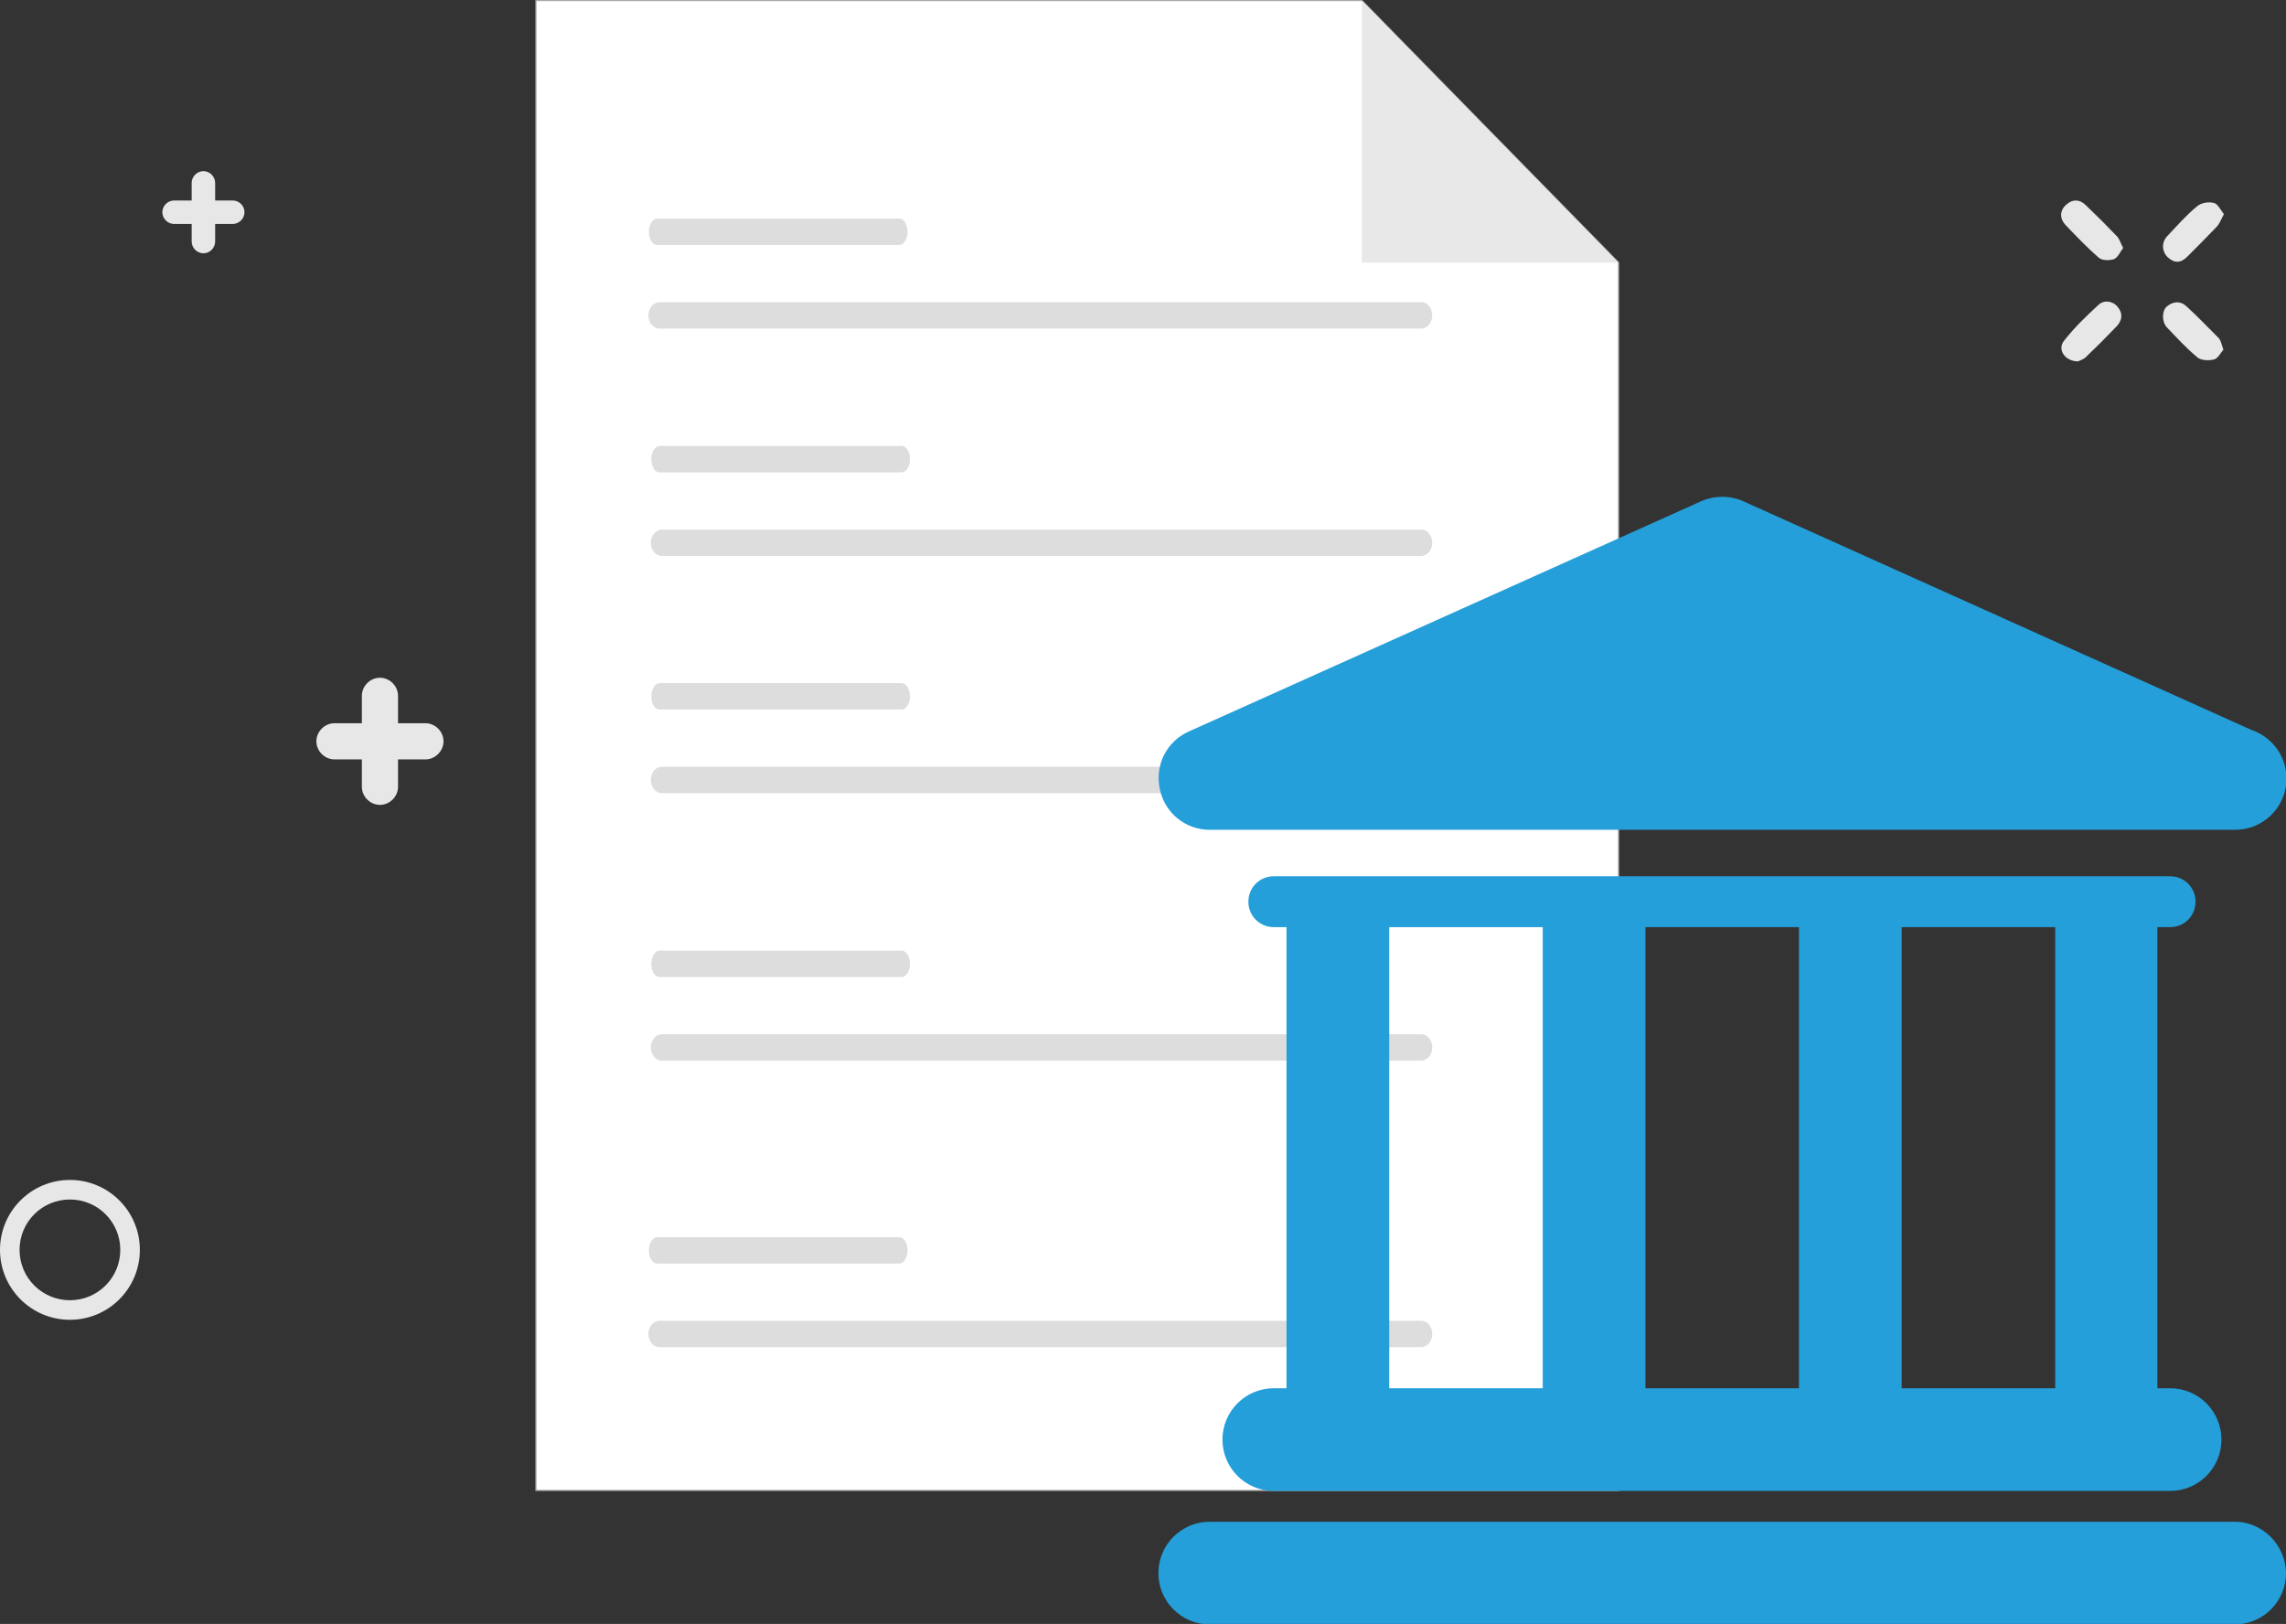 <!-- Generator: Adobe Illustrator 21.0.0, SVG Export Plug-In  -->
<svg version="1.1"
	 xmlns="http://www.w3.org/2000/svg" xmlns:xlink="http://www.w3.org/1999/xlink" xmlns:a="http://ns.adobe.com/AdobeSVGViewerExtensions/3.0/"
	 x="0px" y="0px" width="467.5px" height="332.1px" viewBox="0 0 467.5 332.1" style="enable-background:new 0 0 467.5 332.1;"
	 xml:space="preserve">
<rect x="0" y="0" width="467.5" height="332.1" fill="#333333" stroke="none"/>
<style type="text/css">
	.st0{fill:#FFFFFF;stroke:#A9A8A9;stroke-width:0.25;stroke-miterlimit:10;}
	.st1{fill:#E8E8E8;}
	.st2{fill:#DDDDDD;}
	.st3{fill:#E7E7E7;}
	.st4{fill-rule:evenodd;clip-rule:evenodd;fill:#E7E7E7;}
	.st5{fill:#249FD9;}
</style>
<defs>
</defs>
<g>
	<polygon class="st0" points="331,53.7 331,304.8 109.6,304.8 109.6,0.1 278.5,0.1 	"/>
	<polygon class="st1" points="331,53.7 278.5,53.7 278.5,0.1 	"/>
	<g>
		<path class="st2" d="M185.6,47.4c0,1.5-0.8,2.7-1.7,2.7h-49.5c-1,0-1.7-1.2-1.7-2.7l0,0c0-1.5,0.8-2.7,1.7-2.7h49.5
			C184.8,44.6,185.6,45.9,185.6,47.4L185.6,47.4z"/>
		<path class="st2" d="M292.9,64.5c0,1.5-1,2.7-2.3,2.7H134.9c-1.3,0-2.3-1.2-2.3-2.7l0,0c0-1.5,1-2.7,2.3-2.7h155.7
			C291.9,61.7,292.9,63,292.9,64.5L292.9,64.5z"/>
	</g>
	<g>
		<path class="st2" d="M186.1,93.9c0,1.5-0.8,2.7-1.7,2.7h-49.5c-1,0-1.7-1.2-1.7-2.7l0,0c0-1.5,0.8-2.7,1.7-2.7h49.5
			C185.3,91.2,186.1,92.4,186.1,93.9L186.1,93.9z"/>
		<path class="st2" d="M292.9,111c0,1.5-1,2.7-2.3,2.7H135.4c-1.3,0-2.3-1.2-2.3-2.7l0,0c0-1.5,1-2.7,2.3-2.7h155.3
			C291.9,108.3,292.9,109.5,292.9,111L292.9,111z"/>
	</g>
	<g>
		<path class="st2" d="M186.1,142.4c0,1.5-0.8,2.7-1.7,2.7h-49.5c-1,0-1.7-1.2-1.7-2.7l0,0c0-1.5,0.8-2.7,1.7-2.7h49.5
			C185.3,139.7,186.1,140.9,186.1,142.4L186.1,142.4z"/>
		<path class="st2" d="M292.9,159.5c0,1.5-1,2.7-2.3,2.7H135.4c-1.3,0-2.3-1.2-2.3-2.7l0,0c0-1.5,1-2.7,2.3-2.7h155.3
			C291.9,156.8,292.9,158,292.9,159.5L292.9,159.5z"/>
	</g>
	<g>
		<path class="st2" d="M186.1,197.1c0,1.5-0.8,2.7-1.7,2.7h-49.5c-1,0-1.7-1.2-1.7-2.7l0,0c0-1.5,0.8-2.7,1.7-2.7h49.5
			C185.3,194.4,186.1,195.6,186.1,197.1L186.1,197.1z"/>
		<path class="st2" d="M292.9,214.2c0,1.5-1,2.7-2.3,2.7H135.4c-1.3,0-2.3-1.2-2.3-2.7l0,0c0-1.5,1-2.7,2.3-2.7h155.3
			C291.9,211.5,292.9,212.7,292.9,214.2L292.9,214.2z"/>
	</g>
	<g>
		<path class="st2" d="M185.6,255.7c0,1.5-0.8,2.7-1.7,2.7h-49.5c-1,0-1.7-1.2-1.7-2.7l0,0c0-1.5,0.8-2.7,1.7-2.7h49.5
			C184.8,253,185.6,254.2,185.6,255.7L185.6,255.7z"/>
		<path class="st2" d="M292.9,272.8c0,1.5-1,2.7-2.3,2.7H134.9c-1.3,0-2.3-1.2-2.3-2.7l0,0c0-1.5,1-2.7,2.3-2.7h155.7
			C291.9,270.1,292.9,271.3,292.9,272.8L292.9,272.8z"/>
	</g>
</g>
<g>
	<path class="st3" d="M14.3,269.9c-7.9,0-14.3-6.4-14.3-14.3c0-7.9,6.4-14.3,14.3-14.3c7.9,0,14.3,6.4,14.3,14.3
		C28.6,263.5,22.2,269.9,14.3,269.9z M14.3,245.3c-5.7,0-10.3,4.6-10.3,10.3c0,5.7,4.6,10.3,10.3,10.3s10.3-4.6,10.3-10.3
		C24.6,249.9,20,245.3,14.3,245.3z"/>
</g>
<path class="st3" d="M87,147.9h-5.6v-5.6c0-2-1.7-3.7-3.7-3.7c-2,0-3.7,1.7-3.7,3.7v5.6h-5.6c-2,0-3.7,1.7-3.7,3.7
	c0,2,1.7,3.7,3.7,3.7h5.6v5.6c0,2,1.7,3.7,3.7,3.7c2,0,3.7-1.7,3.7-3.7v-5.6H87c2,0,3.7-1.7,3.7-3.7C90.7,149.6,89,147.9,87,147.9z"
	/>
<path class="st3" d="M47.6,41h-3.6v-3.6c0-1.3-1.1-2.4-2.4-2.4c-1.3,0-2.4,1.1-2.4,2.4V41h-3.6c-1.3,0-2.4,1.1-2.4,2.4
	c0,1.3,1.1,2.4,2.4,2.4h3.6v3.6c0,1.3,1.1,2.4,2.4,2.4c1.3,0,2.4-1.1,2.4-2.4v-3.6h3.6c1.3,0,2.4-1.1,2.4-2.4
	C50,42.1,48.9,41,47.6,41z"/>
<g>
	<path class="st3" d="M419.1,150.7c-4.7,0-8.5-3.8-8.5-8.5c0-4.7,3.8-8.5,8.5-8.5c4.7,0,8.5,3.8,8.5,8.5
		C427.7,146.9,423.8,150.7,419.1,150.7z M419.1,136c-3.4,0-6.2,2.8-6.2,6.2s2.8,6.2,6.2,6.2c3.4,0,6.2-2.8,6.2-6.2
		S422.5,136,419.1,136z"/>
</g>
<path class="st4" d="M434.2,50.7c-0.6,0.8-1.1,2-1.9,2.3c-0.9,0.3-2.4,0.3-3.1-0.3c-2.4-2.1-4.6-4.4-6.8-6.7
	c-1.2-1.3-1.2-2.9,0.1-4.1c1.3-1.2,2.8-1.2,4.1,0.1c2.2,2.1,4.3,4.2,6.4,6.4C433.5,49,433.7,49.8,434.2,50.7z"/>
<path class="st4" d="M454.7,71.5c-0.6,0.7-1.1,1.8-1.9,2c-1.1,0.3-2.7,0.2-3.4-0.4c-2.3-1.9-4.3-4.1-6.3-6.2c-1-1.1-1-3.3,0-4.2
	c1.3-1.1,2.8-1.2,4-0.1c2.3,2.1,4.4,4.3,6.6,6.5C454.2,69.6,454.3,70.4,454.7,71.5z"/>
<path class="st4" d="M425,73.9c-2.8,0-4.3-2.5-2.9-4.2c2.1-2.7,4.6-5.1,7.1-7.4c1.1-1,2.9-0.8,3.9,0.5c1.1,1.3,0.9,2.7-0.2,3.9
	c-2,2.1-4.1,4.2-6.2,6.2C426.2,73.5,425.3,73.7,425,73.9z"/>
<path class="st4" d="M454.8,43.8c-0.6,1.1-0.9,2-1.5,2.6c-2,2.1-4,4.1-6,6.1c-1.3,1.3-2.6,1.4-4,0.1c-1.2-1.2-1.3-3-0.1-4.3
	c2-2.1,3.9-4.3,6.1-6.1c0.8-0.7,2.3-1,3.4-0.7C453.5,41.6,454.1,42.9,454.8,43.8z"/>
<g>
	<g id="Layer_1_1_">
		<g>
			<path class="st5" d="M457,311.2H247.4c-5.8,0-10.5,4.7-10.5,10.5c0,5.8,4.7,10.5,10.5,10.5H457c5.8,0,10.5-4.7,10.5-10.5
				C467.4,315.9,462.7,311.2,457,311.2z"/>
			<path class="st5" d="M260.5,283.9c-5.8,0-10.5,4.7-10.5,10.5c0,5.8,4.7,10.5,10.5,10.5h183.3c5.8,0,10.5-4.7,10.5-10.5
				c0-5.8-4.7-10.5-10.5-10.5h-2.6v-94.3h2.6c2.9,0,5.2-2.3,5.2-5.2c0-2.9-2.3-5.2-5.2-5.2H260.5c-2.9,0-5.2,2.3-5.2,5.2
				c0,2.9,2.3,5.2,5.2,5.2h2.6v94.3L260.5,283.9L260.5,283.9z M420.3,189.6v94.3h-31.4v-94.3H420.3z M367.9,189.6v94.3h-31.4v-94.3
				H367.9z M284.1,189.6h31.4v94.3h-31.4V189.6z"/>
			<path class="st5" d="M247.4,169.7H457c0,0,0.1,0,0.1,0c5.8,0,10.5-4.7,10.5-10.5c0-4.6-3-8.5-7.1-9.9l-104-46.8
				c-2.7-1.2-5.9-1.2-8.6,0l-104.8,47.1c-4.5,2-7,6.9-5.9,11.8C238.2,166.3,242.5,169.7,247.4,169.7z"/>
		</g>
	</g>
</g>
</svg>
